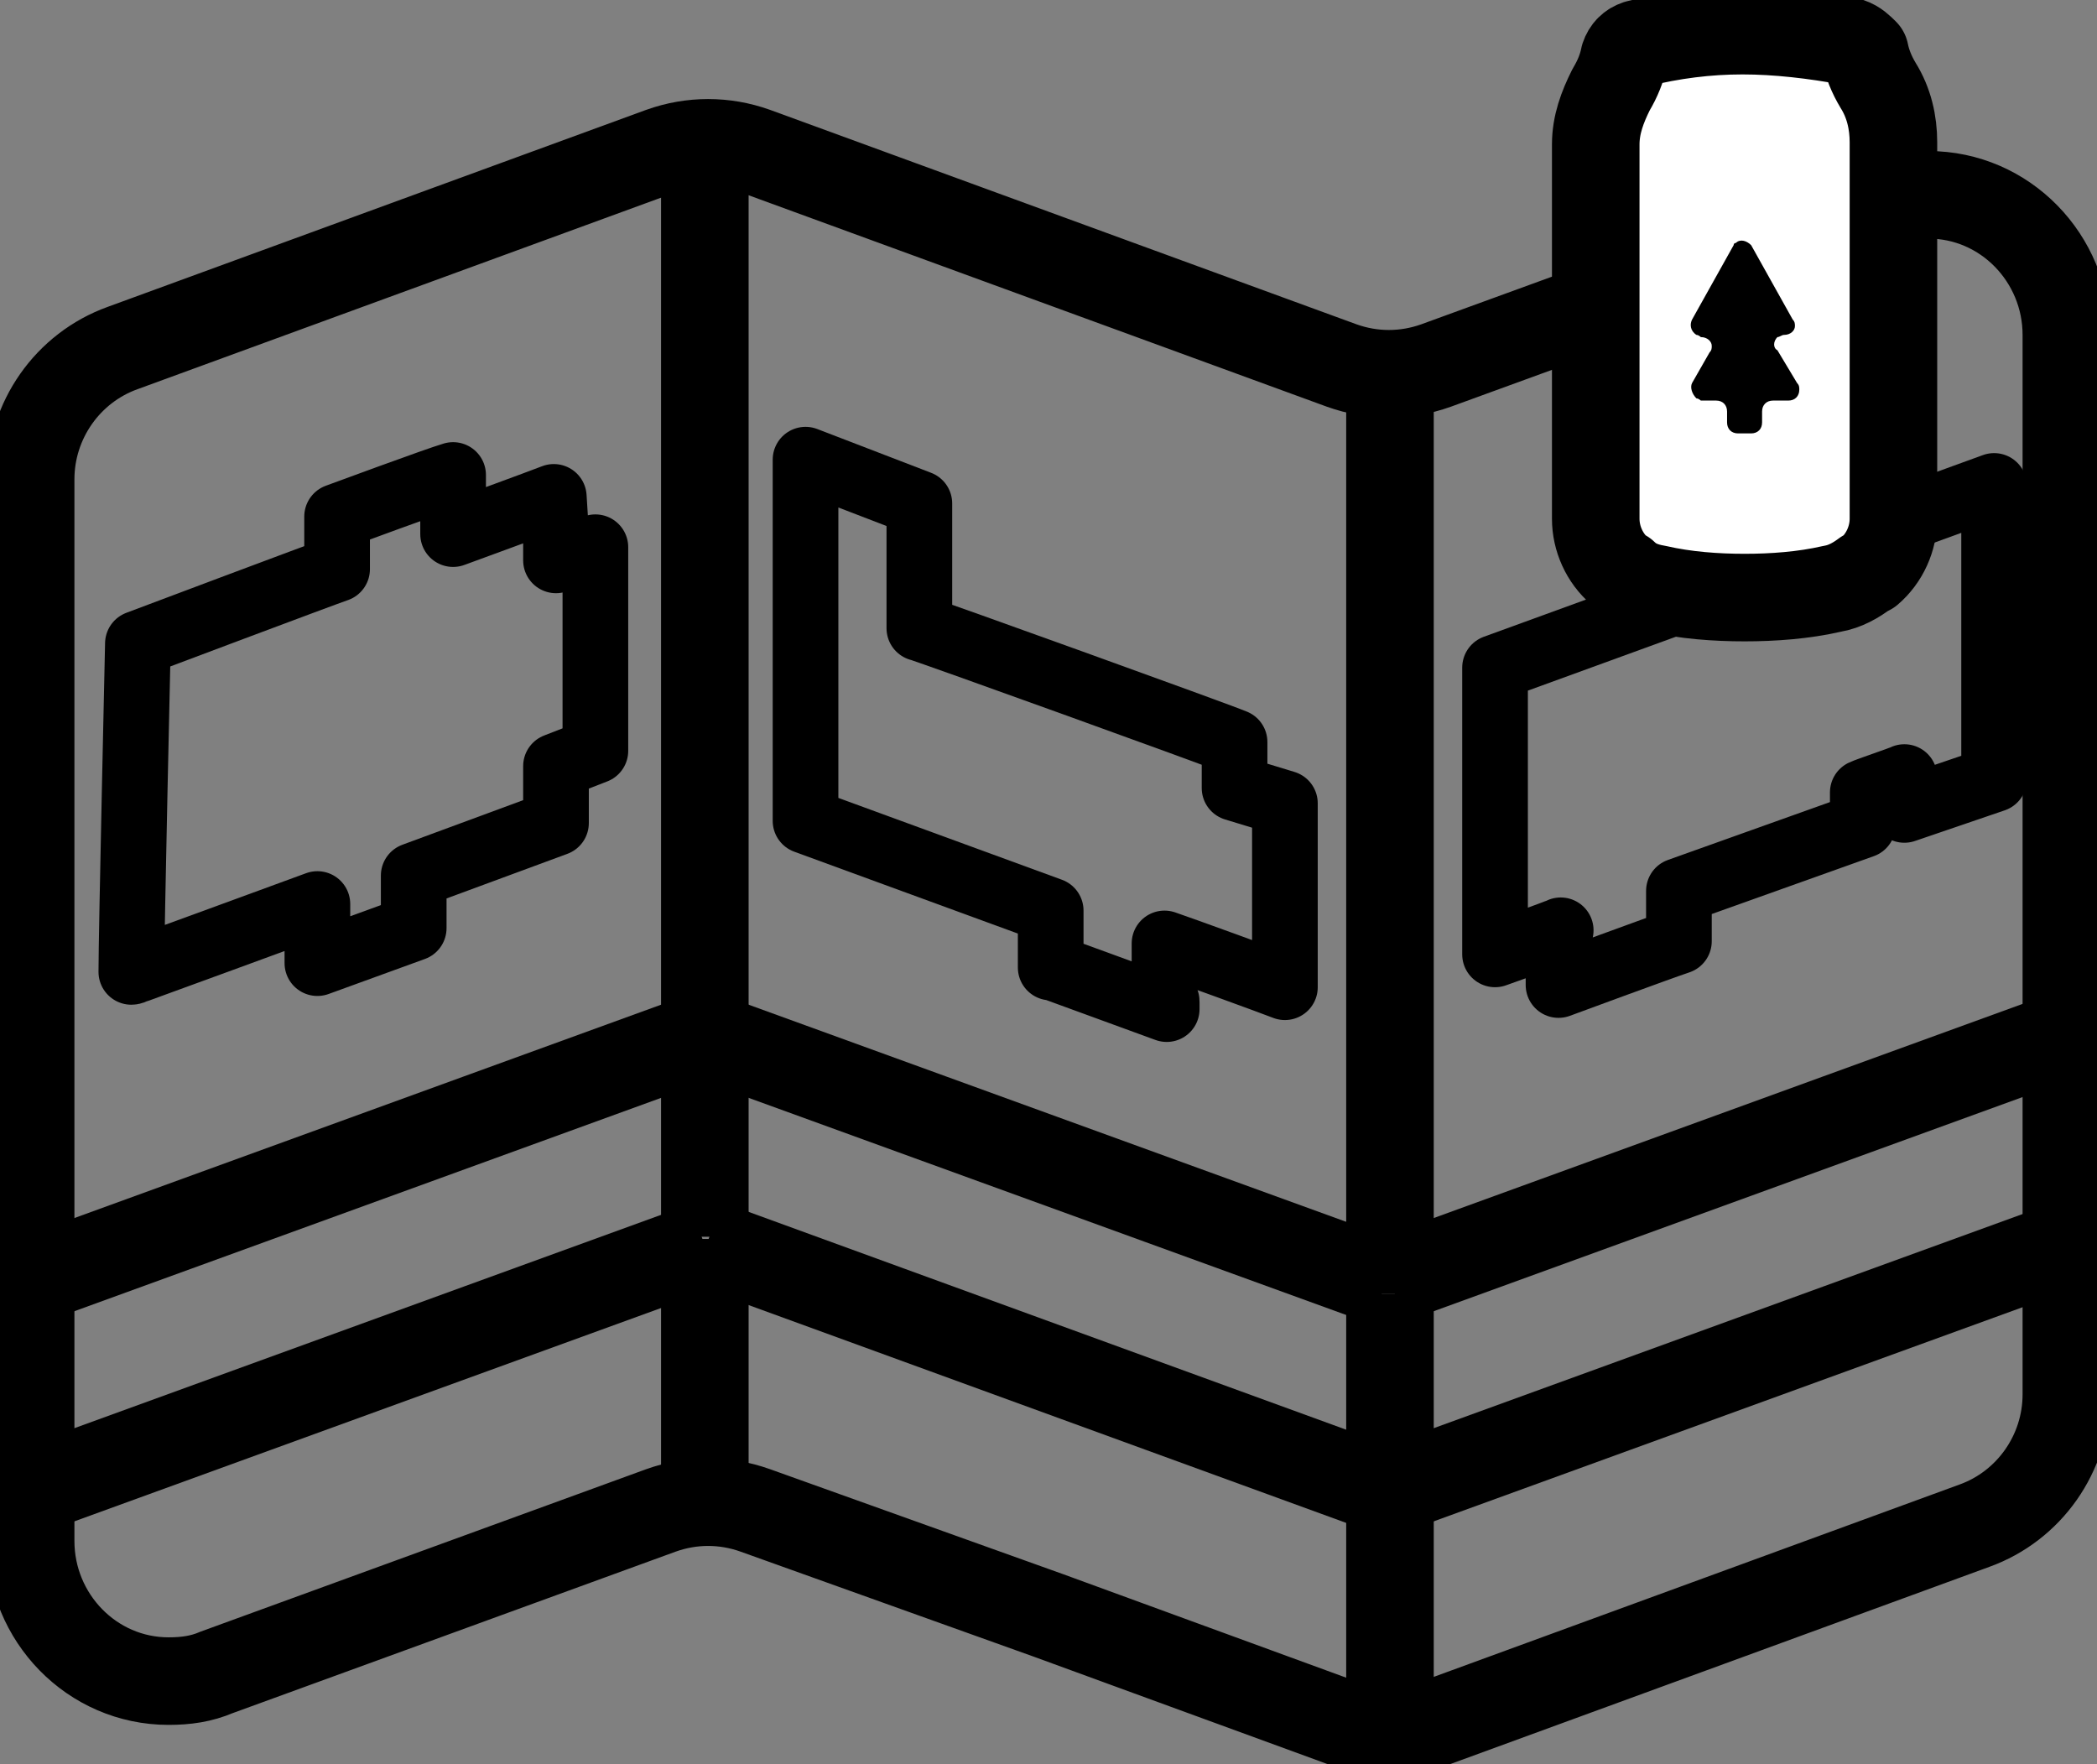 <svg enable-background="new 0 0 95.8 80.6" viewBox="0 0 95.8 80.6" xmlns="http://www.w3.org/2000/svg"><rect x="0" y="0" width="95.8" height="80.6" fill="#808080" stroke="none"/><g stroke="#000"><g fill="none"><path d="m47.9 11.8-13.4-4.9c-1.4-.5-2.9-.5-4.3 0l-24.6 9c-2.5.9-4.2 3.3-4.2 6v48.5c0 3.5 2.8 6.4 6.3 6.4.8 0 1.5-.1 2.2-.4l20.3-7.4c1.4-.5 2.9-.5 4.3 0l13.4 4.8 13.4 4.9c1.4.5 2.9.5 4.3 0l24.6-9c2.5-.9 4.2-3.3 4.2-6v-48.4c0-3.5-2.8-6.4-6.3-6.4-.8 0-1.5.1-2.2.4l-20.3 7.4c-1.4.5-2.9.5-4.3 0z" stroke-miterlimit="10" stroke-width="4"/><path d="m32.2 56.6v12.1" stroke-miterlimit="10" stroke-width="4"/><path d="m32.2 47.8v8.7" stroke-miterlimit="10" stroke-width="4"/><path d="m32.2 6.5v41.3" stroke-miterlimit="10" stroke-width="4"/><path d="m63.5 59.1v20.2" stroke-miterlimit="10" stroke-width="4"/><path d="m63.5 17.1v42" stroke-miterlimit="10" stroke-width="4"/><path d="m1.4 58.5 30.8-11.2" stroke-miterlimit="10" stroke-width="4"/><path d="m1.4 68.1 30.8-11.2" stroke-miterlimit="10" stroke-width="4"/><path d="m63.5 58.5 30.8-11.2" stroke-miterlimit="10" stroke-width="4"/><path d="m63.5 68.1 30.8-11.2" stroke-miterlimit="10" stroke-width="4"/><path d="m63.3 58.6-31.1-11.3" stroke-miterlimit="10" stroke-width="4"/><path d="m63.3 68.1-31-11.3" stroke-miterlimit="10" stroke-width="4"/><path d="m71.2 43.1v1.9s4.6-1.7 5.5-2v-2.3l8.4-3v-1.5c.2-.1 1.7-.6 1.9-.7v1.5l4.1-1.4v-13.4l-22.8 8.3v13.1c.3-.1 2.8-1 3-1.1-.1.2-.1.4-.1.6z" stroke-linejoin="round" stroke-width="3"/><path d="m53.2 45.6v-2.5c.6.2 5 1.8 5.5 2v-8.4l-2.3-.7v-2.1c-.7-.3-14-5.1-14.4-5.2v-5.7l-5.2-2v16.5l11.2 4.1v2.6h.1l5.2 1.9v-.3c0-.1 0-.1-.1-.2z" stroke-linejoin="round" stroke-width="3"/></g><path d="m79.6 1.4c-1.6 0-3.2.2-4.8.6-.3.1-.5.3-.6.6-.1.5-.3 1-.6 1.5-.4.8-.7 1.6-.7 2.5v17.1c0 .9.4 1.8 1.1 2.4l.2.1c.4.4.9.6 1.5.7 1.3.3 2.7.4 4 .4s2.7-.1 4-.4c.6-.1 1.1-.4 1.5-.7l.2-.1c.7-.6 1.1-1.5 1.1-2.4v-17.2c0-.9-.2-1.8-.7-2.6-.3-.5-.5-1-.6-1.5-.2-.2-.4-.4-.7-.5-1.6-.3-3.3-.5-4.9-.5z" fill="#fff" stroke-linejoin="round" stroke-width="4"/></g><path d="m81.5 15.3c.3 0 .5-.2.5-.4 0-.1 0-.2-.1-.3l-1.9-3.4c-.2-.2-.5-.3-.7-.1-.1 0-.1.1-.1.1l-1.9 3.4c-.1.2-.1.5.2.7.1 0 .2.1.2.1.3 0 .5.2.5.4 0 .1 0 .2-.1.3l-.8 1.4c-.1.2 0 .5.2.7.1 0 .2.1.2.1h.7c.3 0 .5.2.5.5v.5c0 .3.2.5.5.5h.6c.3 0 .5-.2.5-.5v-.5c0-.3.2-.5.5-.5h.7c.3 0 .5-.2.5-.5 0-.1 0-.2-.1-.3l-.9-1.5c-.2-.1-.2-.4 0-.6.1 0 .2-.1.3-.1z"/><g fill="none"><path d="m81.5 15.3c.3 0 .5-.2.5-.4 0-.1 0-.2-.1-.3l-1.9-3.4c-.2-.2-.5-.3-.7-.1-.1 0-.1.1-.1.1l-1.9 3.4c-.1.2-.1.5.2.7.1 0 .2.1.2.1.3 0 .5.2.5.4 0 .1 0 .2-.1.3l-.8 1.4c-.1.2 0 .5.2.7.1 0 .2.1.2.1h.7c.3 0 .5.2.5.5v.5c0 .3.2.5.5.5h.6c.3 0 .5-.2.5-.5v-.5c0-.3.2-.5.5-.5h.7c.3 0 .5-.2.5-.5 0-.1 0-.2-.1-.3l-.9-1.5c-.2-.1-.2-.4 0-.6.1 0 .2-.1.3-.1z"/><path d="m25.4 24.3v1.3l1.8-.6v.3 9l-1.8.7v2.6l-6.5 2.4v2.4c-1.1.4-4.4 1.6-4.4 1.6v-2.7c-.8.3-8.2 3-8.2 3-.1 0-.2.1-.3.1 0-1.7.3-15 .3-15s8.5-3.2 9.1-3.4v-2.4s4.6-1.7 5.3-1.9v2.7s4.1-1.5 4.6-1.7z" stroke="#000" stroke-linejoin="round" stroke-width="3"/></g></svg>